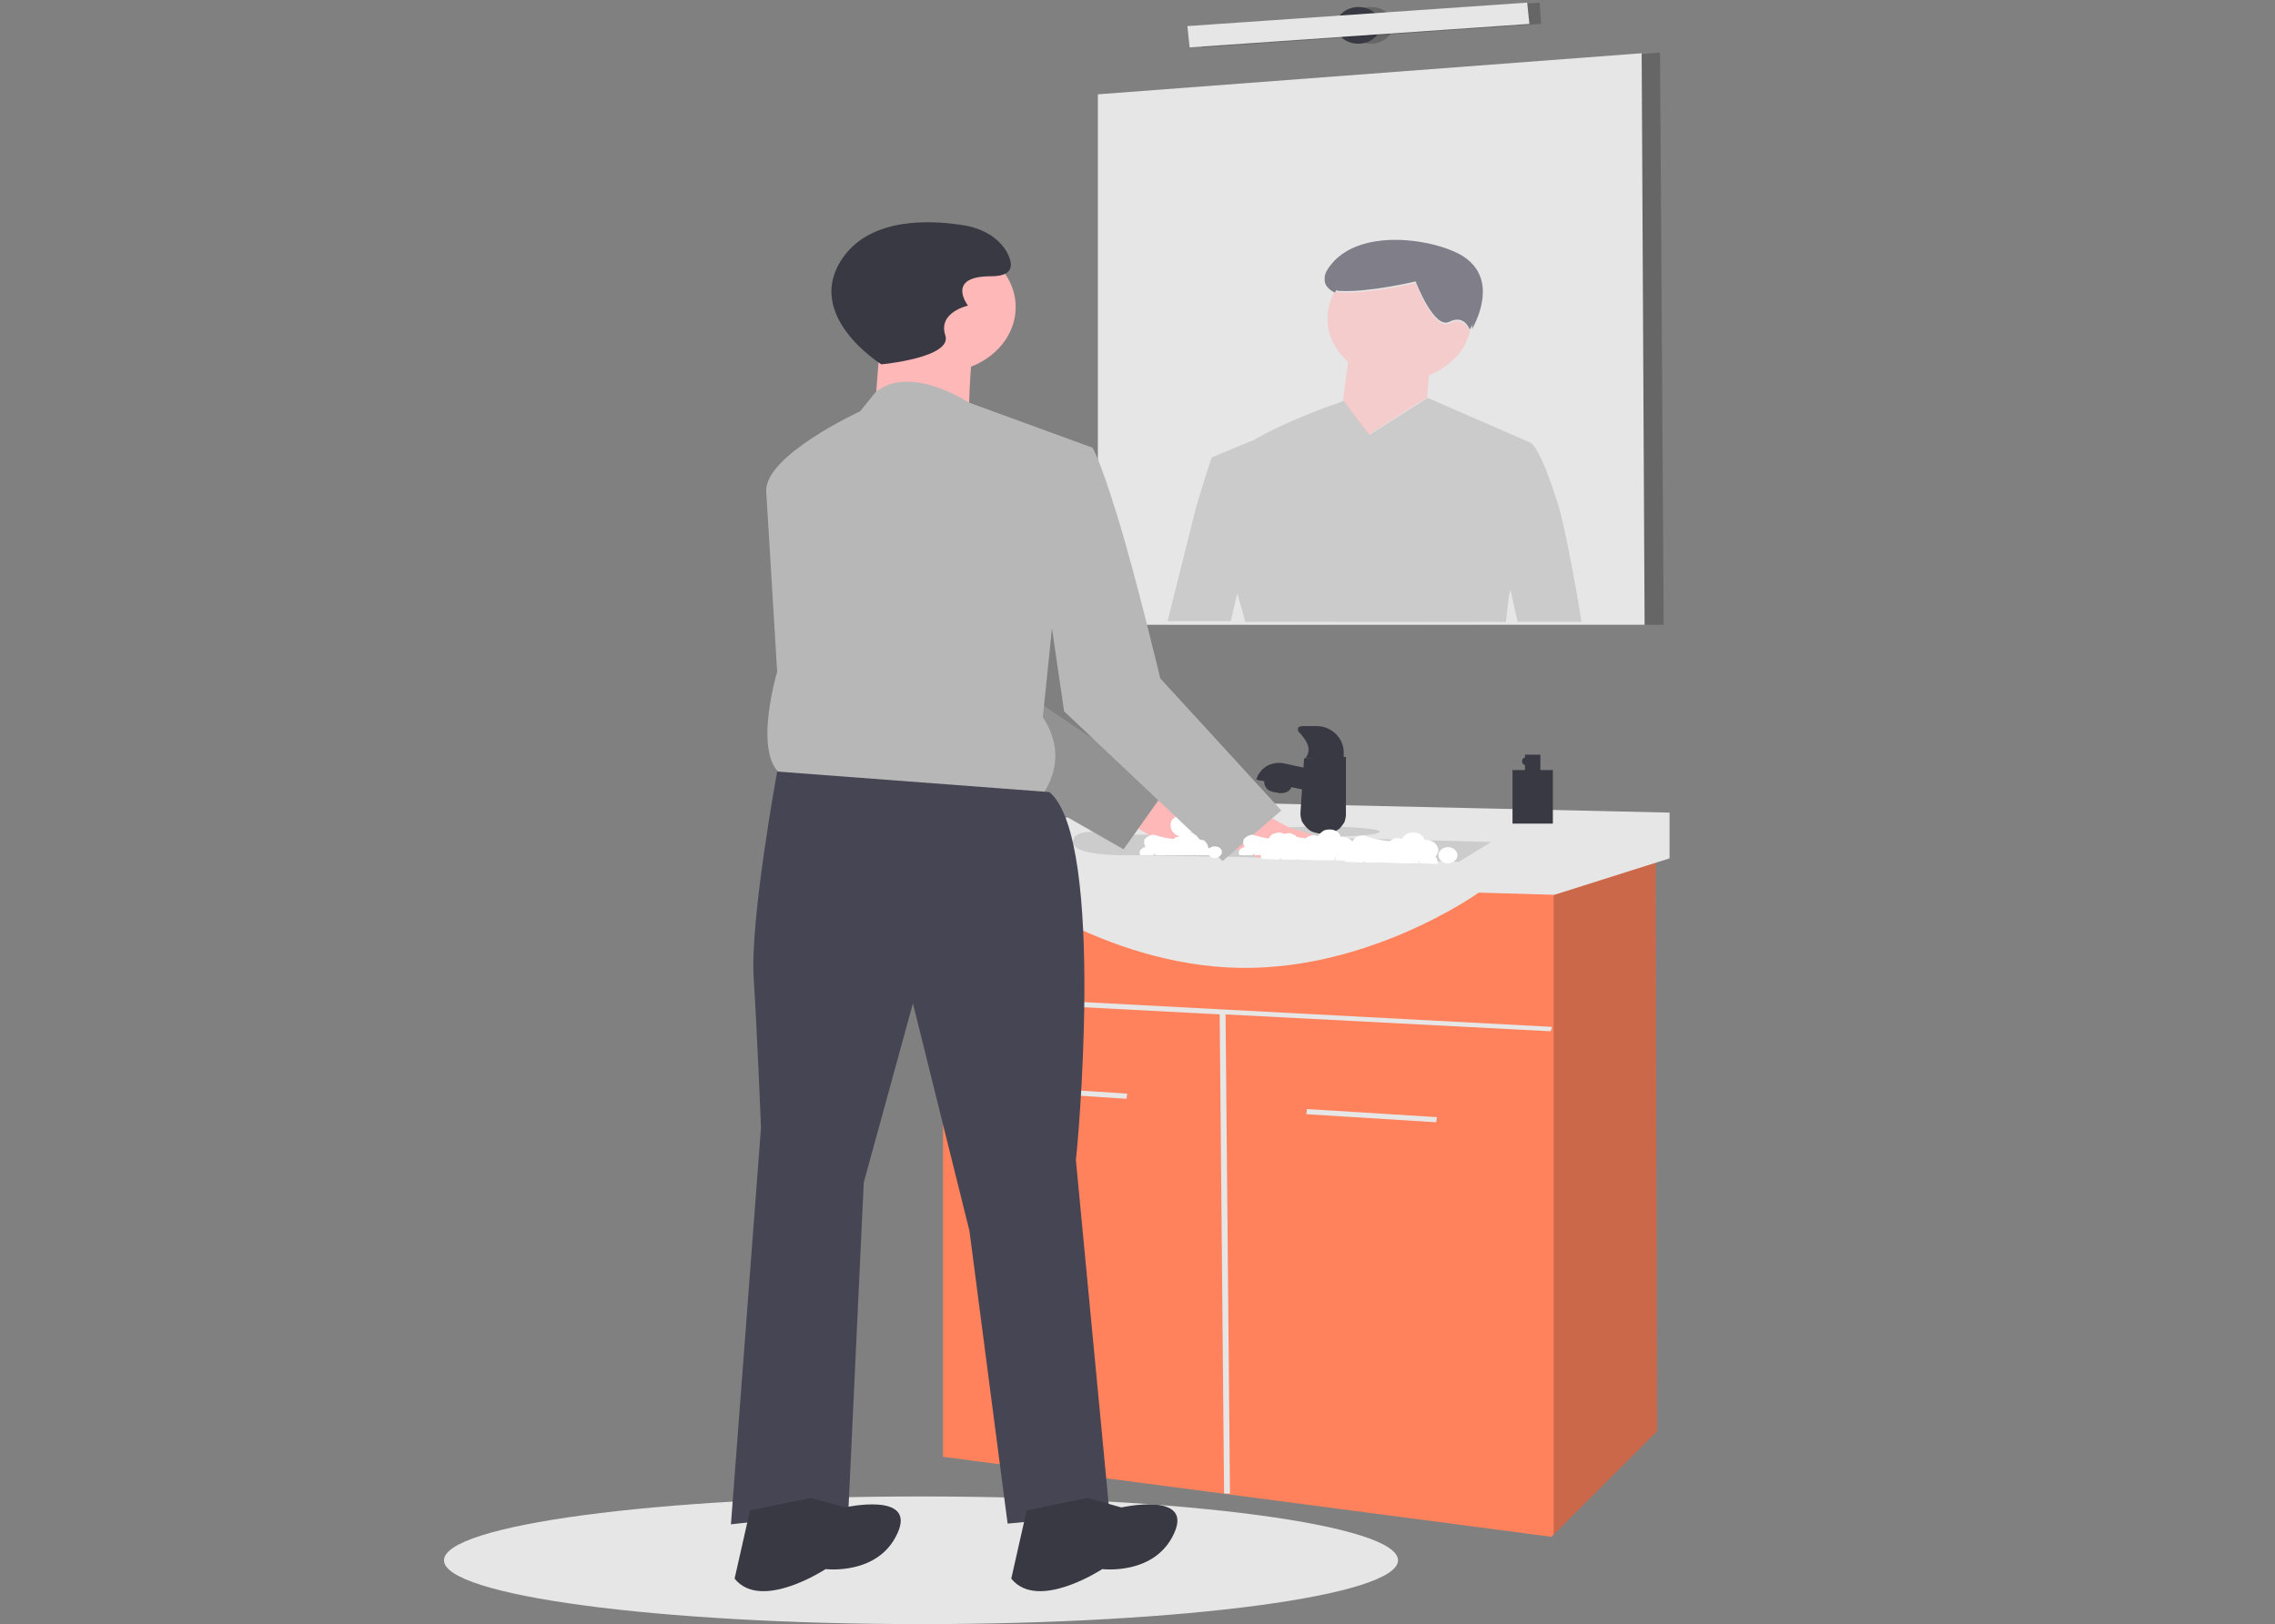 <?xml version="1.0" encoding="utf-8"?>
<!-- Generator: Adobe Illustrator 17.0.0, SVG Export Plug-In . SVG Version: 6.00 Build 0)  -->
<!DOCTYPE svg PUBLIC "-//W3C//DTD SVG 1.1//EN" "http://www.w3.org/Graphics/SVG/1.1/DTD/svg11.dtd">
<svg version="1.1" id="Слой_1" xmlns="http://www.w3.org/2000/svg" xmlns:xlink="http://www.w3.org/1999/xlink" x="0px" y="0px"
	 width="612px" height="437px" viewBox="0 0 612 437" enable-background="new 0 0 612 437" xml:space="preserve">
<rect x="0" y="0" width="612" height="437" fill="#808080" stroke="none"/>
<g>
	<g>
		<g>
			<defs>
				<rect id="SVGID_1_" x="119.439" y="0.703" width="329.69" height="436.297"/>
			</defs>
			<clipPath id="SVGID_2_">
				<use xlink:href="#SVGID_1_"  overflow="visible"/>
			</clipPath>
			<g clip-path="url(#SVGID_2_)">
				<path opacity="0.2" enable-background="new    " d="M447.55,168.114h-4.935h-19.15h-4.343H406.29h-3.159h-1.382l-66.728-0.197
					h-0.987h-0.987h-4.146h-11.45h-5.528h-11.45V25.38l141.155-10.858l4.935-0.395L447.55,168.114z"/>
				<path fill="#E6E6E6" d="M442.417,168.114L442.417,168.114H428.4h-5.133h-4.343h-6.12h-2.369h-4.343h-2.172h-0.987h-1.382l0,0
					h-10.463h-1.974h-27.046h-4.935H337.39h-2.566h-0.987l0,0h-0.987h-4.146h-11.45l0,0h-5.528h-3.751h-0.79H295.34V25.38
					l146.288-11.055v0.197L442.417,168.114z"/>
				<path opacity="0.2" enable-background="new    " d="M368.779,11.758c3.159,0,5.923-2.172,5.923-4.935s-2.566-4.935-5.923-4.935
					c-3.159,0-5.923,2.172-5.923,4.935S365.423,11.758,368.779,11.758z"/>
				<path fill="#393944" d="M365.423,11.758c3.159,0,5.923-2.172,5.923-4.935s-2.566-4.935-5.923-4.935
					c-3.159,0-5.923,2.172-5.923,4.935S362.067,11.758,365.423,11.758z"/>
				<path opacity="0.2" enable-background="new    " d="M414.186,0.703L322.781,7.02l0.592,5.725l91.208-6.317L414.186,0.703z"/>
				<path fill="#E6E6E6" d="M410.83,0.703L319.425,7.02l0.592,5.725l91.405-6.317L410.83,0.703z"/>
				<path opacity="0.56" fill="#B7B7B7" enable-background="new    " d="M419.319,136.33c-4.935-15.991-7.502-17.175-7.502-17.175
					l-27.639-12.043h-0.197l-15.596,9.871l-6.712-8.884l-0.395-0.197c0,0-0.197,0-0.395,0.197
					c-2.369,0.79-14.806,5.133-23.888,10.463h-0.197l-10.858,4.541l-1.974,6.12l-2.172,7.107l-7.699,30.797l0,0h5.528l0,0h11.45
					l1.777-7.502l2.172,7.699h0.987l0,0h0.987h2.566h19.742h4.935h27.046h1.974h10.463l0,0h1.382l0,0l0.79-6.712l0.395-1.974
					l1.974,8.686l0,0h4.343h2.369h6.12h4.343l0,0C424.452,160.612,421.095,142.252,419.319,136.33z"/>
				<path opacity="0.56" fill="#FFB8B8" enable-background="new    " d="M395.431,89.146L395.431,89.146L395.431,89.146
					c-0.197-0.395-1.579-4.146-5.528-2.172c-4.146,2.172-9.081-10.858-9.081-10.858s-12.635,2.961-20.137,2.566
					c-0.592,0-0.987-0.197-1.579-0.395c-1.777,3.159-2.369,6.712-1.777,10.068c0.592,3.356,2.566,6.515,5.33,9.081l-1.382,10.266
					l6.91,9.279l15.399-9.871c0,0,0.197,2.566,0.79-6.12c2.961-1.185,5.528-2.961,7.502-5.133c1.974-2.172,3.356-4.935,3.751-7.699
					C395.628,88.554,395.431,88.949,395.431,89.146z"/>
				<path opacity="0.56" fill="#2F2E41" enable-background="new    " d="M396.023,88.554c1.777-3.356,6.317-13.227-1.777-19.15
					c-6.712-4.935-30.205-9.279-37.51,3.751c-0.197,0.592-0.395,0.987-0.395,1.579s0,1.185,0.197,1.579
					c0.197,0.592,0.592,0.987,0.987,1.382s0.987,0.79,1.579,0.987c0.197-0.197,0.197-0.395,0.395-0.592
					c0.395,0.197,0.79,0.197,1.185,0.197c7.699,0.395,20.137-2.566,20.137-2.566s4.935,13.03,9.081,10.858
					c3.948-1.974,5.33,1.777,5.528,2.172c0-0.197,0.197-0.592,0.592-1.185c0.197-0.79,0.197-1.579,0.197-2.172
					c0,0.197,0,0.197,0,0.395C396.221,86.975,396.023,87.765,396.023,88.554z"/>
				<path fill="#E6E6E6" d="M247.761,436.999c70.874,0,128.323-7.699,128.323-17.175s-57.449-17.175-128.323-17.175
					s-128.323,7.699-128.323,17.175S176.888,436.999,247.761,436.999z"/>
				<path fill="#FF825C" d="M445.773,385.078l-27.836,27.836l-0.592,0.592l-163.661-21.519V231.683h191.694L445.773,385.078z"/>
				<path fill="#E6E6E6" d="M269.872,292.094l-0.197,1.382l33.364,2.172l0.197-1.382L269.872,292.094z"/>
				<path fill="#E6E6E6" d="M351.604,298.411l-0.197,1.382l34.943,2.172l0.197-1.382L351.604,298.411z"/>
				<path fill="#E6E6E6" d="M417.542,276.3l-164.253-8.686l-0.197,1.382l75.019,3.948l1.185,128.915h1.579l-1.185-128.915
					l87.457,4.541L417.542,276.3z"/>
				<path opacity="0.2" enable-background="new    " d="M445.773,385.078l-27.836,27.836V231.486h27.441L445.773,385.078z"/>
				<path fill="#E6E6E6" d="M264.937,234.645h-15.004v-8.686l40.076-6.515l2.566-4.343l156.751,3.554v12.24l-31.192,9.871
					l-20.334-0.592c0,0-30.797,22.111-67.517,20.137C293.563,258.335,264.937,234.645,264.937,234.645z"/>
				<path fill="#CCCCCC" d="M401.156,226.55l-8.686,5.33l-24.48-0.592l0,0l0,0h-1.777l0,0h-1.579l-4.935-0.197h-0.395h-4.343h-0.197
					l-5.33-0.197h-0.395h-3.948h-0.592l-4.738-0.197h-1.579l-8.489-0.197h-2.172l-22.308-0.395c0,0-15.991,0.592-16.583-3.356
					v-0.197c0-2.172,2.764-2.764,5.33-2.764c1.579,0,3.159,0.197,4.541,0.592l6.317,0.197h3.948l12.437,0.197l10.661,0.197h3.751
					l5.33,0.197h2.172l7.897,0.197h3.751l7.897,0.197L401.156,226.55z"/>
				<path fill="#3F3D56" d="M354.565,230.104c0.987,0,1.579-0.592,1.579-1.382s-0.79-1.382-1.579-1.382
					c-0.987,0-1.579,0.592-1.579,1.382C352.788,229.512,353.578,230.104,354.565,230.104z"/>
				<path fill="#CCCCCC" d="M355.355,225.168c8.686,0,15.794-0.592,15.794-1.382s-7.107-1.382-15.794-1.382
					c-8.686,0-15.794,0.592-15.794,1.382C339.561,224.379,346.668,225.168,355.355,225.168z"/>
				<path fill="#393944" d="M345.484,205.426l13.819,2.961l-1.579,5.528l-19.742-4.146l0.197-0.395
					c0.395-1.382,1.382-2.566,2.764-3.356C342.128,205.426,343.905,205.032,345.484,205.426z"/>
				<path fill="#393944" d="M340.154,209.967l7.502,0.987v0.197c-0.197,0.79-0.592,1.382-1.185,1.777
					c-0.592,0.395-1.579,0.592-2.369,0.395l-1.382-0.197c-0.79-0.197-1.579-0.395-1.974-0.987s-0.79-1.185-0.592-1.974
					L340.154,209.967L340.154,209.967z"/>
				<path fill="#393944" d="M357.724,212.534l-10.463-2.172c-0.395,0.592-0.79,0.987-1.382,1.185
					c-0.592,0.197-1.382,0.395-1.974,0.395l-0.79-0.197c-0.79-0.197-1.579-0.395-1.974-0.987c-0.592-0.592-0.79-1.185-0.79-1.974
					l-1.777-0.395c-0.197,0.395-0.395,0.79-0.592,1.382l2.369,0.395c0,0.79,0.197,1.382,0.79,1.974
					c0.592,0.592,1.185,0.987,1.974,0.987l0.79,0.197c0.79,0,1.382,0,1.974-0.395c0.592-0.197,1.185-0.79,1.382-1.185l10.463,2.172
					l1.579-5.528h-0.395L357.724,212.534z"/>
				<path fill="#393944" d="M355.947,224.379c-0.79,0-1.579-0.197-2.369-0.395c-0.79-0.197-1.382-0.592-1.974-1.185
					s-0.987-1.185-1.382-1.777c-0.197-0.592-0.395-1.382-0.395-2.172l0.987-14.806l11.253-0.395v15.596
					c0,0.592-0.197,1.382-0.395,1.974c-0.395,0.592-0.79,1.185-1.382,1.777c-0.592,0.395-1.185,0.79-1.974,1.185
					C357.526,224.181,356.737,224.379,355.947,224.379z"/>
				<path fill="#393944" d="M361.277,204.045h-10.068c1.777-2.369,0.592-4.541-1.777-7.107c-0.197-0.197-0.197-0.395-0.197-0.395
					c0-0.197,0-0.395,0-0.592s0.197-0.395,0.395-0.395c0.197,0,0.395-0.197,0.592-0.197h3.948c3.948,0,7.305,3.159,7.305,7.107
					v1.579L361.277,204.045L361.277,204.045z"/>
				<path opacity="0.2" fill="#393944" enable-background="new    " d="M352.591,196.937c-0.197-0.197-0.197-0.395-0.197-0.395
					c0-0.197,0-0.395,0-0.592s0.197-0.395,0.395-0.395c0.197-0.197,0.395-0.197,0.592-0.197h-3.356c-0.197,0-0.395,0-0.592,0.197
					c-0.197,0.197-0.395,0.197-0.395,0.395s-0.197,0.395,0,0.592c0,0.197,0.197,0.395,0.197,0.395
					c2.369,2.369,3.554,4.738,1.777,7.107h3.356C356.145,201.676,354.96,199.306,352.591,196.937z"/>
				<path fill="#FFB8B8" d="M304.421,212.336l12.832,3.948c0,0,30.403,2.172,26.454,8.686c-3.948,6.712-30.008,2.369-30.008,2.369
					l-12.437-7.305L304.421,212.336z"/>
				<path fill="#FFFFFF" d="M323.768,222.207c-0.79,0-1.579,0.197-2.369,0.79c-0.592,0.592-0.987,1.185-0.987,1.974
					c-0.197-0.197-0.395-0.197-0.592-0.395c0.592-0.395,1.185-0.987,1.382-1.579s0.197-1.382,0-1.974s-0.79-1.185-1.382-1.382
					c-0.592-0.395-1.382-0.395-2.172-0.395c-0.79,0.197-1.382,0.395-1.974,0.987c-0.592,0.395-0.79,1.185-0.79,1.777
					s0.197,1.382,0.592,1.777c0.395,0.592,0.987,0.987,1.777,1.185c-0.197,0.197-0.592,0.592-0.592,0.79
					c-0.197,0.395-0.197,0.592-0.197,0.987s0.197,0.592,0.395,0.987c0.197,0.197,0.592,0.592,0.79,0.592
					c0.395,0.197,0.79,0.197,1.185,0.197s0.79,0,1.185-0.197s0.592-0.395,0.987-0.592c0.197-0.197,0.395-0.592,0.395-0.987
					c0.395,0.395,0.79,0.592,1.382,0.79c0.592,0.197,1.185,0.197,1.579,0.197c0.592,0,0.987-0.197,1.579-0.592
					c0.395-0.197,0.79-0.592,0.987-1.185c0.197-0.395,0.395-0.987,0.395-1.382s-0.197-0.987-0.592-1.382
					c-0.395-0.395-0.79-0.79-1.185-0.987C325.15,222.01,324.163,222.207,323.768,222.207z"/>
				<path fill="#FFFFFF" d="M329.493,223.589c-0.79,0-1.579,0.197-2.369,0.79c-0.592,0.592-0.987,1.185-0.987,1.974
					c-0.197-0.197-0.395-0.197-0.592-0.395c0.592-0.395,1.185-0.987,1.382-1.579s0.197-1.382,0-1.974s-0.79-1.185-1.382-1.382
					c-0.592-0.395-1.382-0.395-2.172-0.395c-0.79,0.197-1.382,0.395-1.974,0.987c-0.592,0.395-0.79,1.185-0.79,1.777
					s0.197,1.382,0.592,1.777c0.395,0.592,0.987,0.987,1.777,1.185c-0.197,0.197-0.592,0.592-0.592,0.79
					c-0.197,0.395-0.197,0.592-0.197,0.987s0.197,0.592,0.395,0.987c0.197,0.197,0.592,0.592,0.79,0.592
					c0.395,0.197,0.79,0.197,1.185,0.197s0.79,0,1.185-0.197s0.592-0.395,0.987-0.592c0.197-0.197,0.395-0.592,0.395-0.987
					c0.395,0.395,0.79,0.592,1.382,0.79s1.185,0.197,1.579,0.197c0.592,0,0.987-0.197,1.579-0.592
					c0.592-0.395,0.79-0.592,0.987-1.185c0.197-0.395,0.395-0.987,0.395-1.382s-0.197-0.987-0.592-1.382s-0.79-0.79-1.185-0.987
					C330.677,223.786,330.085,223.589,329.493,223.589z"/>
				<path fill="#B7B7B7" d="M313.897,212.139l-11.648,16.386l-24.48-14.017l-28.034-16.188l-16.781-38.102l-17.175-27.046
					l21.519-5.528c0,0,7.502,0.197,16.978,15.399c9.476,15.202,18.163,41.261,18.163,41.261l11.45,7.699L313.897,212.139z"/>
				<path opacity="0.2" enable-background="new    " d="M313.897,212.139l-11.648,16.386l-24.48-14.017l-28.034-16.188
					l-16.781-38.102l-17.175-27.046l21.519-5.528c0,0,7.502,0.197,16.978,15.399c9.476,15.202,18.163,41.261,18.163,41.261
					l11.45,7.699L313.897,212.139z"/>
				<path fill="#FFB8B8" d="M367.792,231.288l-29.81-0.592l-2.369-2.369l-1.579-1.579l-1.777-1.777l-1.974-1.974l3.356-4.541
					l1.579-2.172l6.712,3.751l4.738,2.566c0,0,3.948,1.185,8.686,2.764C359.698,227.143,364.831,229.314,367.792,231.288z"/>
				<path fill="#FFB8B8" d="M252.894,100.202c11.253,0,20.334-7.897,20.334-17.57s-9.081-17.57-20.334-17.57
					s-20.334,7.897-20.334,17.57C232.363,92.305,241.641,100.202,252.894,100.202z"/>
				<path fill="#FFB8B8" d="M237.101,87.567l-1.974,25.467l25.467,2.566c0,0,0-20.926,1.974-23.69S237.101,87.567,237.101,87.567z"
					/>
				<path fill="#B7B7B7" d="M293.563,120.339l-32.969-12.043c0,0-15.794-10.463-25.072-2.764l-4.146,5.133
					c0,0-25.27,11.648-25.27,21.321l2.961,48.763c0,0-8.094,27.046,4.146,28.823l66.333,5.33c0,0,9.081-9.674,0.987-21.914
					l2.961-28.823L293.563,120.339z"/>
				<path fill="#B7B7B7" d="M271.254,121.128l22.506-0.79c0,0,1.579,1.579,6.712,18.163c5.133,16.583,11.648,44.025,11.648,44.025
					l32.574,35.535L328.9,231.683l-42.643-40.274l-5.923-40.471L271.254,121.128z"/>
				<path fill="#454554" d="M282.31,213.126l-73.243-5.528c0,0-7.305,39.681-6.317,55.475c0.987,15.794,1.974,40.274,1.974,40.274
					l-8.094,106.804l31.587-3.554l4.146-88.444l13.227-48.17l15.201,61.2l10.266,78.77l27.441-2.566l-9.081-95.354
					C289.614,312.033,297.708,226.156,282.31,213.126z"/>
				<path fill="#393944" d="M292.575,403.043l9.081,2.566c0,0,19.347-4.343,14.214,6.91c-5.133,11.45-19.347,9.674-19.347,9.674
					s-17.373,11.45-24.48,2.566l4.146-18.36L292.575,403.043z"/>
				<path fill="#393944" d="M218.148,403.043l9.081,2.566c0,0,19.347-4.343,14.214,6.91c-5.133,11.45-19.347,9.674-19.347,9.674
					s-17.373,11.45-24.48,2.566l4.146-18.36L218.148,403.043z"/>
				<path fill="#393944" d="M237.101,98.03c0,0-21.321-13.227-10.266-28.823c7.699-10.858,23.888-10.068,32.969-8.489
					c2.369,0.395,4.738,1.382,6.712,2.566c1.974,1.382,3.554,2.961,4.541,4.935c1.579,3.159,1.579,6.12-4.541,6.12
					c-12.24,0-6.12,7.897-6.12,7.897s-8.094,1.777-6.12,7.897C256.448,96.254,237.101,98.03,237.101,98.03z"/>
				<path fill="#FFFFFF" d="M367.003,231.486c1.382,0,2.566-0.987,2.566-2.172s-1.185-2.172-2.566-2.172s-2.566,0.987-2.566,2.172
					C364.436,230.499,365.621,231.486,367.003,231.486z"/>
				<path fill="#FFFFFF" d="M364.436,227.932c0-0.395-0.197-0.79-0.395-1.185c-0.197-0.395-0.592-0.79-0.987-0.987
					c-0.592-0.395-1.382-0.592-2.172-0.592c0,0,0,0-0.197,0c-0.197-0.592-0.592-1.185-0.987-1.382
					c-0.592-0.395-1.185-0.592-1.777-0.592s-1.382,0-1.974,0.395s-0.987,0.79-1.382,1.382c-0.592-0.197-1.185-0.395-1.777-0.197
					c-0.592,0.197-1.185,0.395-1.382,0.79c-2.369-0.197-4.935-0.79-7.107-1.579c-0.592,0-1.185,0.197-1.777,0.395
					c-0.592,0.197-0.987,0.79-1.185,1.185c-0.197,0.395-0.395,0.79-0.395,1.185c0,0.592,0.197,0.987,0.395,1.382
					c-0.592,0-1.185,0.395-1.579,0.79c-0.395,0.395-0.592,0.987-0.592,1.382c0,0.197,0,0.395,0.197,0.79l4.738,0.197
					c0-0.197,0.197-0.197,0.197-0.395c0.197,0.197,0.395,0.197,0.592,0.395h3.948l0.197-0.197c0,0,0,0.197,0.197,0.197l5.33,0.197
					c0,0,0,0,0-0.197c0,0,0,0,0,0.197h4.343c0.197-0.197,0.197-0.592,0.395-0.79l0,0c0,0.197,0,0.197,0,0.395s0,0.197,0,0.395
					l4.935,0.197c0-0.197,0-0.395,0-0.592c0-0.395-0.197-0.987-0.592-1.382C364.239,229.117,364.436,228.525,364.436,227.932z
					 M355.552,227.932c-0.197,0.197-0.395,0.197-0.395,0.395c0,0.197,0,0.197,0.197,0.395c0.197-0.197,0.395-0.395,0.79-0.395
					C355.75,228.13,355.75,227.932,355.552,227.932L355.552,227.932z"/>
				<path fill="#FFFFFF" d="M389.508,232.276c1.382,0,2.566-0.987,2.566-2.172s-1.185-2.172-2.566-2.172s-2.566,0.987-2.566,2.172
					S388.126,232.276,389.508,232.276z"/>
				<path fill="#FFFFFF" d="M386.942,228.722c0-0.395-0.197-0.79-0.395-1.185c-0.197-0.395-0.592-0.79-0.987-0.987
					c-0.592-0.395-1.382-0.592-2.172-0.592c0,0,0,0-0.197,0c-0.197-0.592-0.592-1.185-0.987-1.382
					c-0.592-0.395-1.185-0.592-1.777-0.592s-1.382,0-1.974,0.395s-0.987,0.79-1.382,1.382c-0.592-0.197-1.185-0.395-1.777-0.197
					c-0.592,0.197-1.185,0.395-1.382,0.79c-2.369-0.197-4.935-0.79-7.107-1.579c-0.592,0-1.185,0.197-1.777,0.395
					c-0.592,0.197-0.987,0.79-1.185,1.185c-0.197,0.395-0.395,0.79-0.395,1.185c0,0.592,0.197,0.987,0.395,1.382
					c-0.592,0-1.185,0.395-1.579,0.79s-0.592,0.987-0.592,1.382c0,0.197,0,0.395,0.197,0.79l4.738,0.197
					c0-0.197,0.197-0.197,0.197-0.395c0.197,0.197,0.395,0.197,0.592,0.395h3.948l0.197-0.197c0,0,0,0.197,0.197,0.197l5.33,0.197
					c0,0,0,0,0-0.197c0,0,0,0,0,0.197h4.343c0.197-0.197,0.197-0.592,0.395-0.79l0,0c0,0.197,0,0.197,0,0.395s0,0.197,0,0.395
					l4.935,0.197c0-0.197,0-0.395,0-0.592c0-0.395-0.197-0.987-0.592-1.382C386.745,229.709,386.942,229.117,386.942,228.722z
					 M378.058,228.525c-0.197,0.197-0.395,0.197-0.395,0.395s0,0.197,0.197,0.395c0.197-0.197,0.395-0.395,0.79-0.395
					C378.255,228.722,378.255,228.722,378.058,228.525L378.058,228.525z"/>
				<path fill="#FFFFFF" d="M353.381,230.894c0.987,0,1.777-0.79,1.777-1.579c0-0.987-0.79-1.579-1.777-1.579
					s-1.974,0.79-1.974,1.579C351.604,230.104,352.394,230.894,353.381,230.894z"/>
				<path fill="#FFFFFF" d="M351.604,228.13c0-0.395,0-0.592-0.197-0.987c-0.197-0.197-0.395-0.592-0.592-0.79
					c-0.395-0.395-0.987-0.395-1.579-0.395l0,0c-0.197-0.395-0.395-0.79-0.79-1.185c-0.395-0.197-0.79-0.395-1.382-0.592
					c-0.592,0-0.987,0-1.382,0.197s-0.79,0.592-0.987,0.987c-0.395-0.197-0.79-0.197-1.382-0.197c-0.395,0-0.79,0.395-0.987,0.592
					c-1.777-0.197-3.554-0.592-5.33-1.185c-0.395,0-0.987,0.197-1.382,0.395s-0.79,0.592-0.987,0.79
					c-0.197,0.197-0.197,0.592-0.197,0.987s0.197,0.79,0.395,1.185c-0.395,0-0.79,0.197-1.185,0.592
					c-0.395,0.197-0.395,0.592-0.395,0.987c0,0.197,0,0.395,0.197,0.592h3.554c0,0,0-0.197,0.197-0.395
					c0.197,0.197,0.197,0.197,0.395,0.395h2.961l0.197-0.197c0,0,0,0,0,0.197h3.948l0,0l0,0h3.159
					c0.197-0.197,0.197-0.395,0.197-0.592l0,0v0.197c0,0.197,0,0.197,0,0.395h3.751c0-0.197,0-0.197,0-0.395
					c0-0.395-0.197-0.79-0.395-0.987C351.406,228.919,351.604,228.525,351.604,228.13z M344.892,228.13
					c-0.197,0.197-0.197,0.197-0.395,0.395v0.197c0.197-0.197,0.395-0.197,0.592-0.395
					C345.089,228.13,344.892,228.13,344.892,228.13z"/>
				<path fill="#FFFFFF" d="M326.729,230.894c0.987,0,1.974-0.79,1.974-1.579c0-0.987-0.79-1.579-1.974-1.579
					s-1.777,0.79-1.777,1.579S325.742,230.894,326.729,230.894z"/>
				<path fill="#FFFFFF" d="M324.952,228.13c0-0.395,0-0.592-0.197-0.987c-0.197-0.197-0.395-0.592-0.592-0.79
					c-0.395-0.395-0.987-0.395-1.579-0.395l0,0c-0.197-0.395-0.395-0.79-0.79-1.185c-0.395-0.197-0.79-0.395-1.382-0.592
					c-0.592,0-0.987,0-1.382,0.197s-0.79,0.592-0.987,0.987c-0.395-0.197-0.79-0.197-1.382-0.197c-0.395,0-0.79,0.395-0.987,0.592
					c-1.777-0.197-3.554-0.592-5.33-1.185c-0.395,0-0.987,0.197-1.382,0.395s-0.79,0.592-0.987,0.79
					c-0.197,0.197-0.197,0.592-0.197,0.987s0.197,0.79,0.395,1.185c-0.395,0-0.79,0.197-1.185,0.592
					c-0.395,0.197-0.395,0.592-0.395,0.987c0,0.197,0,0.395,0.197,0.592h3.554c0,0,0-0.197,0.197-0.395
					c0.197,0.197,0.197,0.197,0.395,0.395h2.961l0.197-0.197c0,0,0,0,0,0.197h3.948l0,0l0,0h3.159
					c0.197-0.197,0.197-0.395,0.197-0.592l0,0v0.197c0,0.197,0,0.197,0,0.395h3.751c0-0.197,0-0.197,0-0.395
					c0-0.395-0.197-0.79-0.395-0.987C324.755,228.919,324.952,228.525,324.952,228.13z M318.24,228.13
					c-0.197,0.197-0.197,0.197-0.395,0.395v0.197c0.197-0.197,0.395-0.197,0.592-0.395C318.437,228.13,318.24,228.13,318.24,228.13z
					"/>
				<path fill="#393944" d="M414.383,207.401v-4.343h-4.146v0.79c-0.395,0-0.79,0.395-0.79,0.987s0.395,0.987,0.79,0.987v1.382
					h-3.356v14.412h10.858v-14.412h-3.356L414.383,207.401L414.383,207.401z"/>
			</g>
		</g>
	</g>
</g>
</svg>
